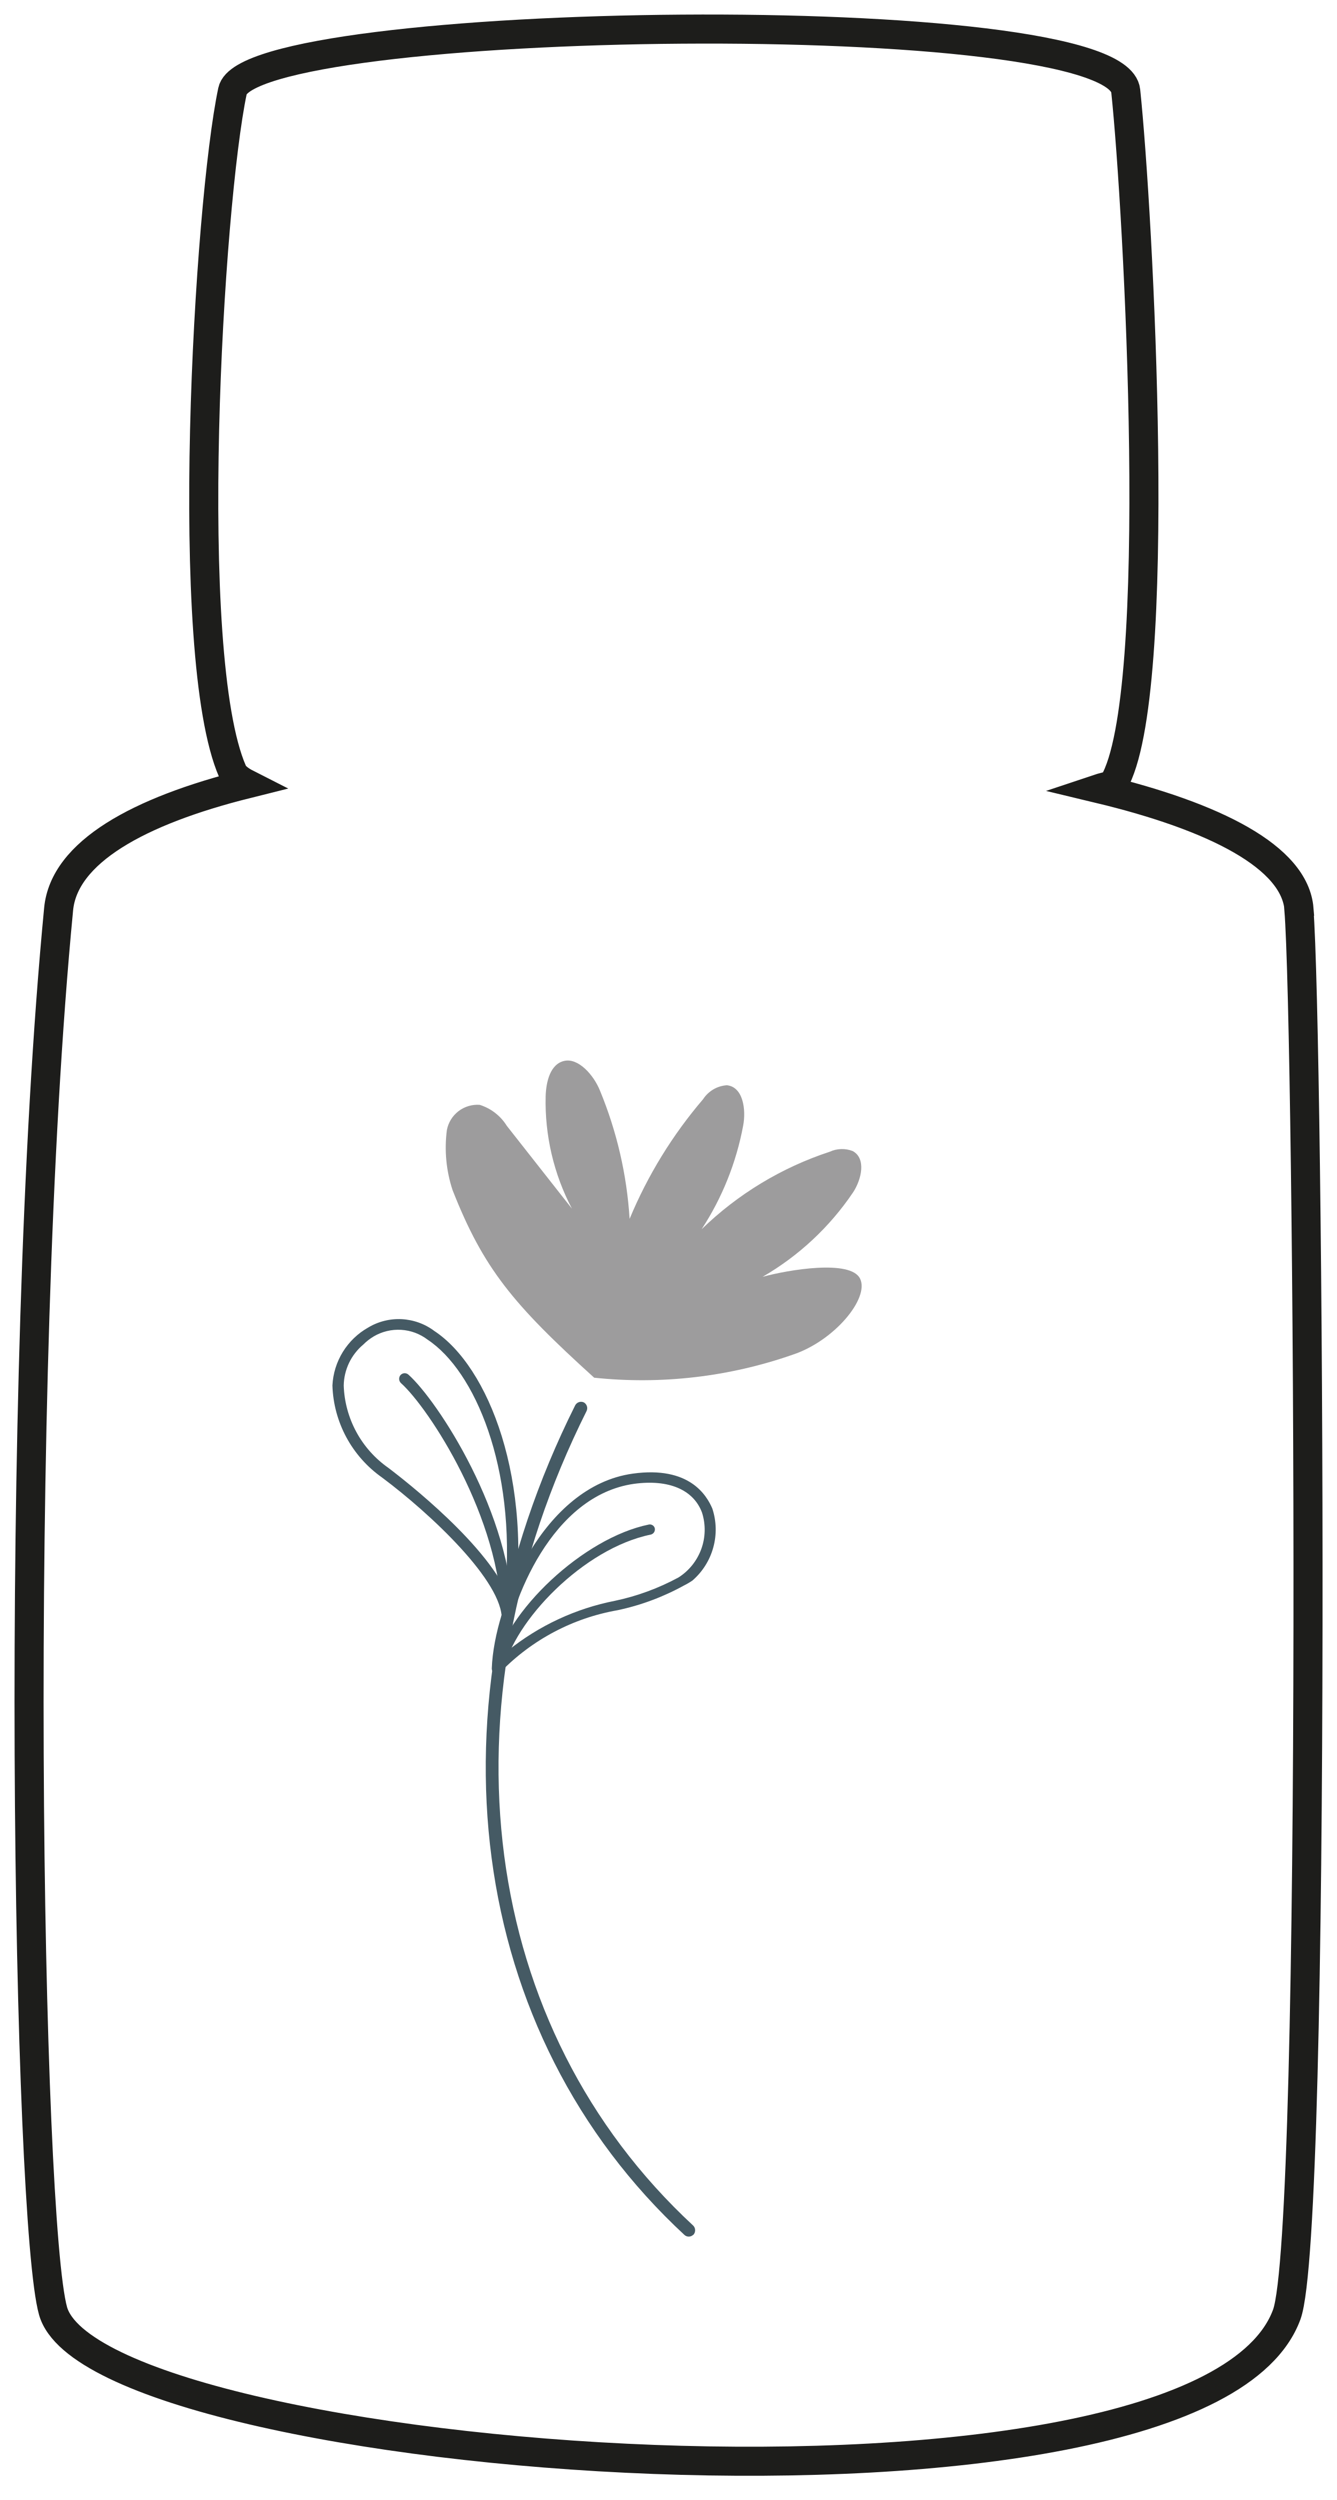 <svg width="46" height="86" viewBox="0 0 46 86" fill="none" xmlns="http://www.w3.org/2000/svg">
<path d="M23.844 76.884C23.803 76.921 23.751 76.941 23.696 76.941C23.642 76.941 23.589 76.921 23.549 76.884C16.067 69.952 14.591 58.746 19.789 48.345C19.816 48.293 19.862 48.254 19.917 48.235C19.972 48.216 20.032 48.219 20.085 48.242C20.137 48.271 20.175 48.318 20.193 48.374C20.211 48.43 20.206 48.49 20.18 48.543C15.072 58.769 16.514 69.761 23.845 76.557C23.889 76.598 23.914 76.654 23.916 76.713C23.919 76.773 23.898 76.831 23.859 76.875L23.844 76.884Z" fill="#455A64"/>
<path d="M23.824 54.371C23.727 54.437 23.626 54.496 23.521 54.548C22.809 54.939 22.044 55.224 21.25 55.392C19.716 55.66 18.306 56.405 17.22 57.521C17.194 57.546 17.162 57.564 17.128 57.571C17.093 57.579 17.056 57.577 17.022 57.566C16.99 57.55 16.964 57.525 16.945 57.494C16.927 57.463 16.919 57.428 16.92 57.392C16.999 55.22 18.695 51.123 21.769 50.694C23.725 50.422 24.316 51.448 24.508 51.895C24.651 52.329 24.662 52.796 24.54 53.236C24.419 53.677 24.169 54.072 23.824 54.371ZM17.477 56.781C18.548 55.92 19.812 55.332 21.161 55.068C21.924 54.907 22.659 54.636 23.345 54.265C23.706 54.035 23.98 53.692 24.127 53.29C24.274 52.888 24.284 52.449 24.155 52.04C23.863 51.246 23.009 50.882 21.812 51.045C18.996 51.445 17.581 55.032 17.315 56.937L17.477 56.781Z" fill="#455A64"/>
<path d="M17.224 57.56C17.21 57.582 17.191 57.6 17.169 57.614C17.146 57.627 17.121 57.634 17.095 57.635C17.05 57.623 17.013 57.594 16.989 57.555C16.966 57.515 16.959 57.468 16.971 57.423C17.391 55.417 20.085 52.902 22.32 52.446C22.365 52.436 22.412 52.444 22.451 52.468C22.491 52.493 22.519 52.532 22.529 52.577C22.538 52.624 22.528 52.672 22.503 52.712C22.477 52.752 22.436 52.78 22.39 52.791C20.082 53.26 17.67 55.772 17.317 57.495C17.293 57.525 17.26 57.547 17.224 57.56Z" fill="#455A64"/>
<path d="M17.583 55.853C17.547 55.894 17.5 55.922 17.447 55.933C17.397 55.925 17.352 55.9 17.319 55.862C17.285 55.824 17.266 55.776 17.264 55.725C17.31 54.417 14.818 52.075 13.138 50.823C12.629 50.463 12.211 49.991 11.915 49.442C11.62 48.893 11.456 48.284 11.437 47.661C11.457 47.252 11.581 46.855 11.796 46.506C12.011 46.158 12.311 45.869 12.668 45.668C13.016 45.459 13.419 45.359 13.824 45.38C14.23 45.402 14.62 45.543 14.944 45.787C16.799 47.008 18.369 50.898 17.66 55.758C17.646 55.798 17.619 55.832 17.583 55.853ZM12.495 46.257C12.289 46.431 12.123 46.646 12.007 46.889C11.892 47.132 11.83 47.397 11.826 47.666C11.845 48.225 11.995 48.772 12.261 49.263C12.528 49.754 12.906 50.177 13.364 50.497C13.513 50.613 16.464 52.818 17.387 54.687C17.747 50.479 16.342 47.164 14.713 46.086C14.45 45.885 14.133 45.767 13.802 45.747C13.472 45.727 13.143 45.806 12.857 45.974C12.726 46.053 12.604 46.148 12.495 46.257Z" fill="#455A64"/>
<path d="M17.582 55.854C17.552 55.891 17.509 55.916 17.461 55.925C17.409 55.924 17.359 55.902 17.322 55.865C17.285 55.828 17.264 55.778 17.263 55.725C17.241 52.22 14.747 48.435 13.802 47.586C13.762 47.551 13.737 47.502 13.733 47.449C13.729 47.397 13.745 47.344 13.779 47.304C13.796 47.285 13.817 47.269 13.841 47.258C13.864 47.246 13.89 47.24 13.916 47.239C13.942 47.238 13.968 47.242 13.992 47.252C14.017 47.261 14.039 47.275 14.057 47.293C15.04 48.171 17.634 52.091 17.656 55.719C17.648 55.771 17.622 55.819 17.582 55.854Z" fill="#455A64"/>
<path d="M27.271 46.603C25.081 47.367 22.749 47.637 20.443 47.394C17.647 44.863 16.633 43.637 15.572 40.944C15.351 40.278 15.284 39.57 15.375 38.873C15.424 38.616 15.567 38.385 15.775 38.225C15.983 38.066 16.243 37.988 16.505 38.007C16.892 38.129 17.224 38.386 17.438 38.731L19.677 41.578C19.052 40.388 18.741 39.058 18.773 37.714C18.788 37.218 18.927 36.607 19.412 36.496C19.896 36.385 20.427 36.979 20.644 37.522C21.223 38.925 21.567 40.414 21.662 41.929C22.284 40.433 23.137 39.044 24.191 37.812C24.28 37.675 24.401 37.56 24.543 37.476C24.684 37.393 24.844 37.344 25.008 37.333C25.57 37.39 25.673 38.173 25.569 38.723C25.332 39.993 24.847 41.205 24.14 42.286C25.387 41.075 26.894 40.164 28.546 39.621C28.669 39.564 28.802 39.533 28.938 39.529C29.073 39.524 29.208 39.547 29.335 39.596C29.808 39.847 29.644 40.574 29.348 41.022C28.544 42.212 27.481 43.204 26.238 43.923C27.115 43.684 29.269 43.316 29.593 43.99C29.917 44.664 28.702 46.13 27.271 46.603Z" fill="#9D9C9D"/>
<path d="M44.693 31.272C44.549 29.489 41.819 28.093 37.802 27.129C38.032 27.052 38.261 27.035 38.32 26.934C40.078 23.934 39.164 7.25 38.731 3.127C38.411 0.075 8.556 0.515 8 3.127C7.178 7.01 6.259 22.555 8 26.539C8.064 26.694 8.241 26.836 8.497 26.966C4.747 27.902 2.204 29.322 2.017 31.272C0.442 47.635 0.954 76.401 1.825 79.498C3.332 84.829 41.29 87.747 44.271 79.621C45.329 76.735 45.024 35.382 44.688 31.276L44.693 31.272Z" stroke="#1D1D1B" stroke-miterlimit="10"/>
</svg>

